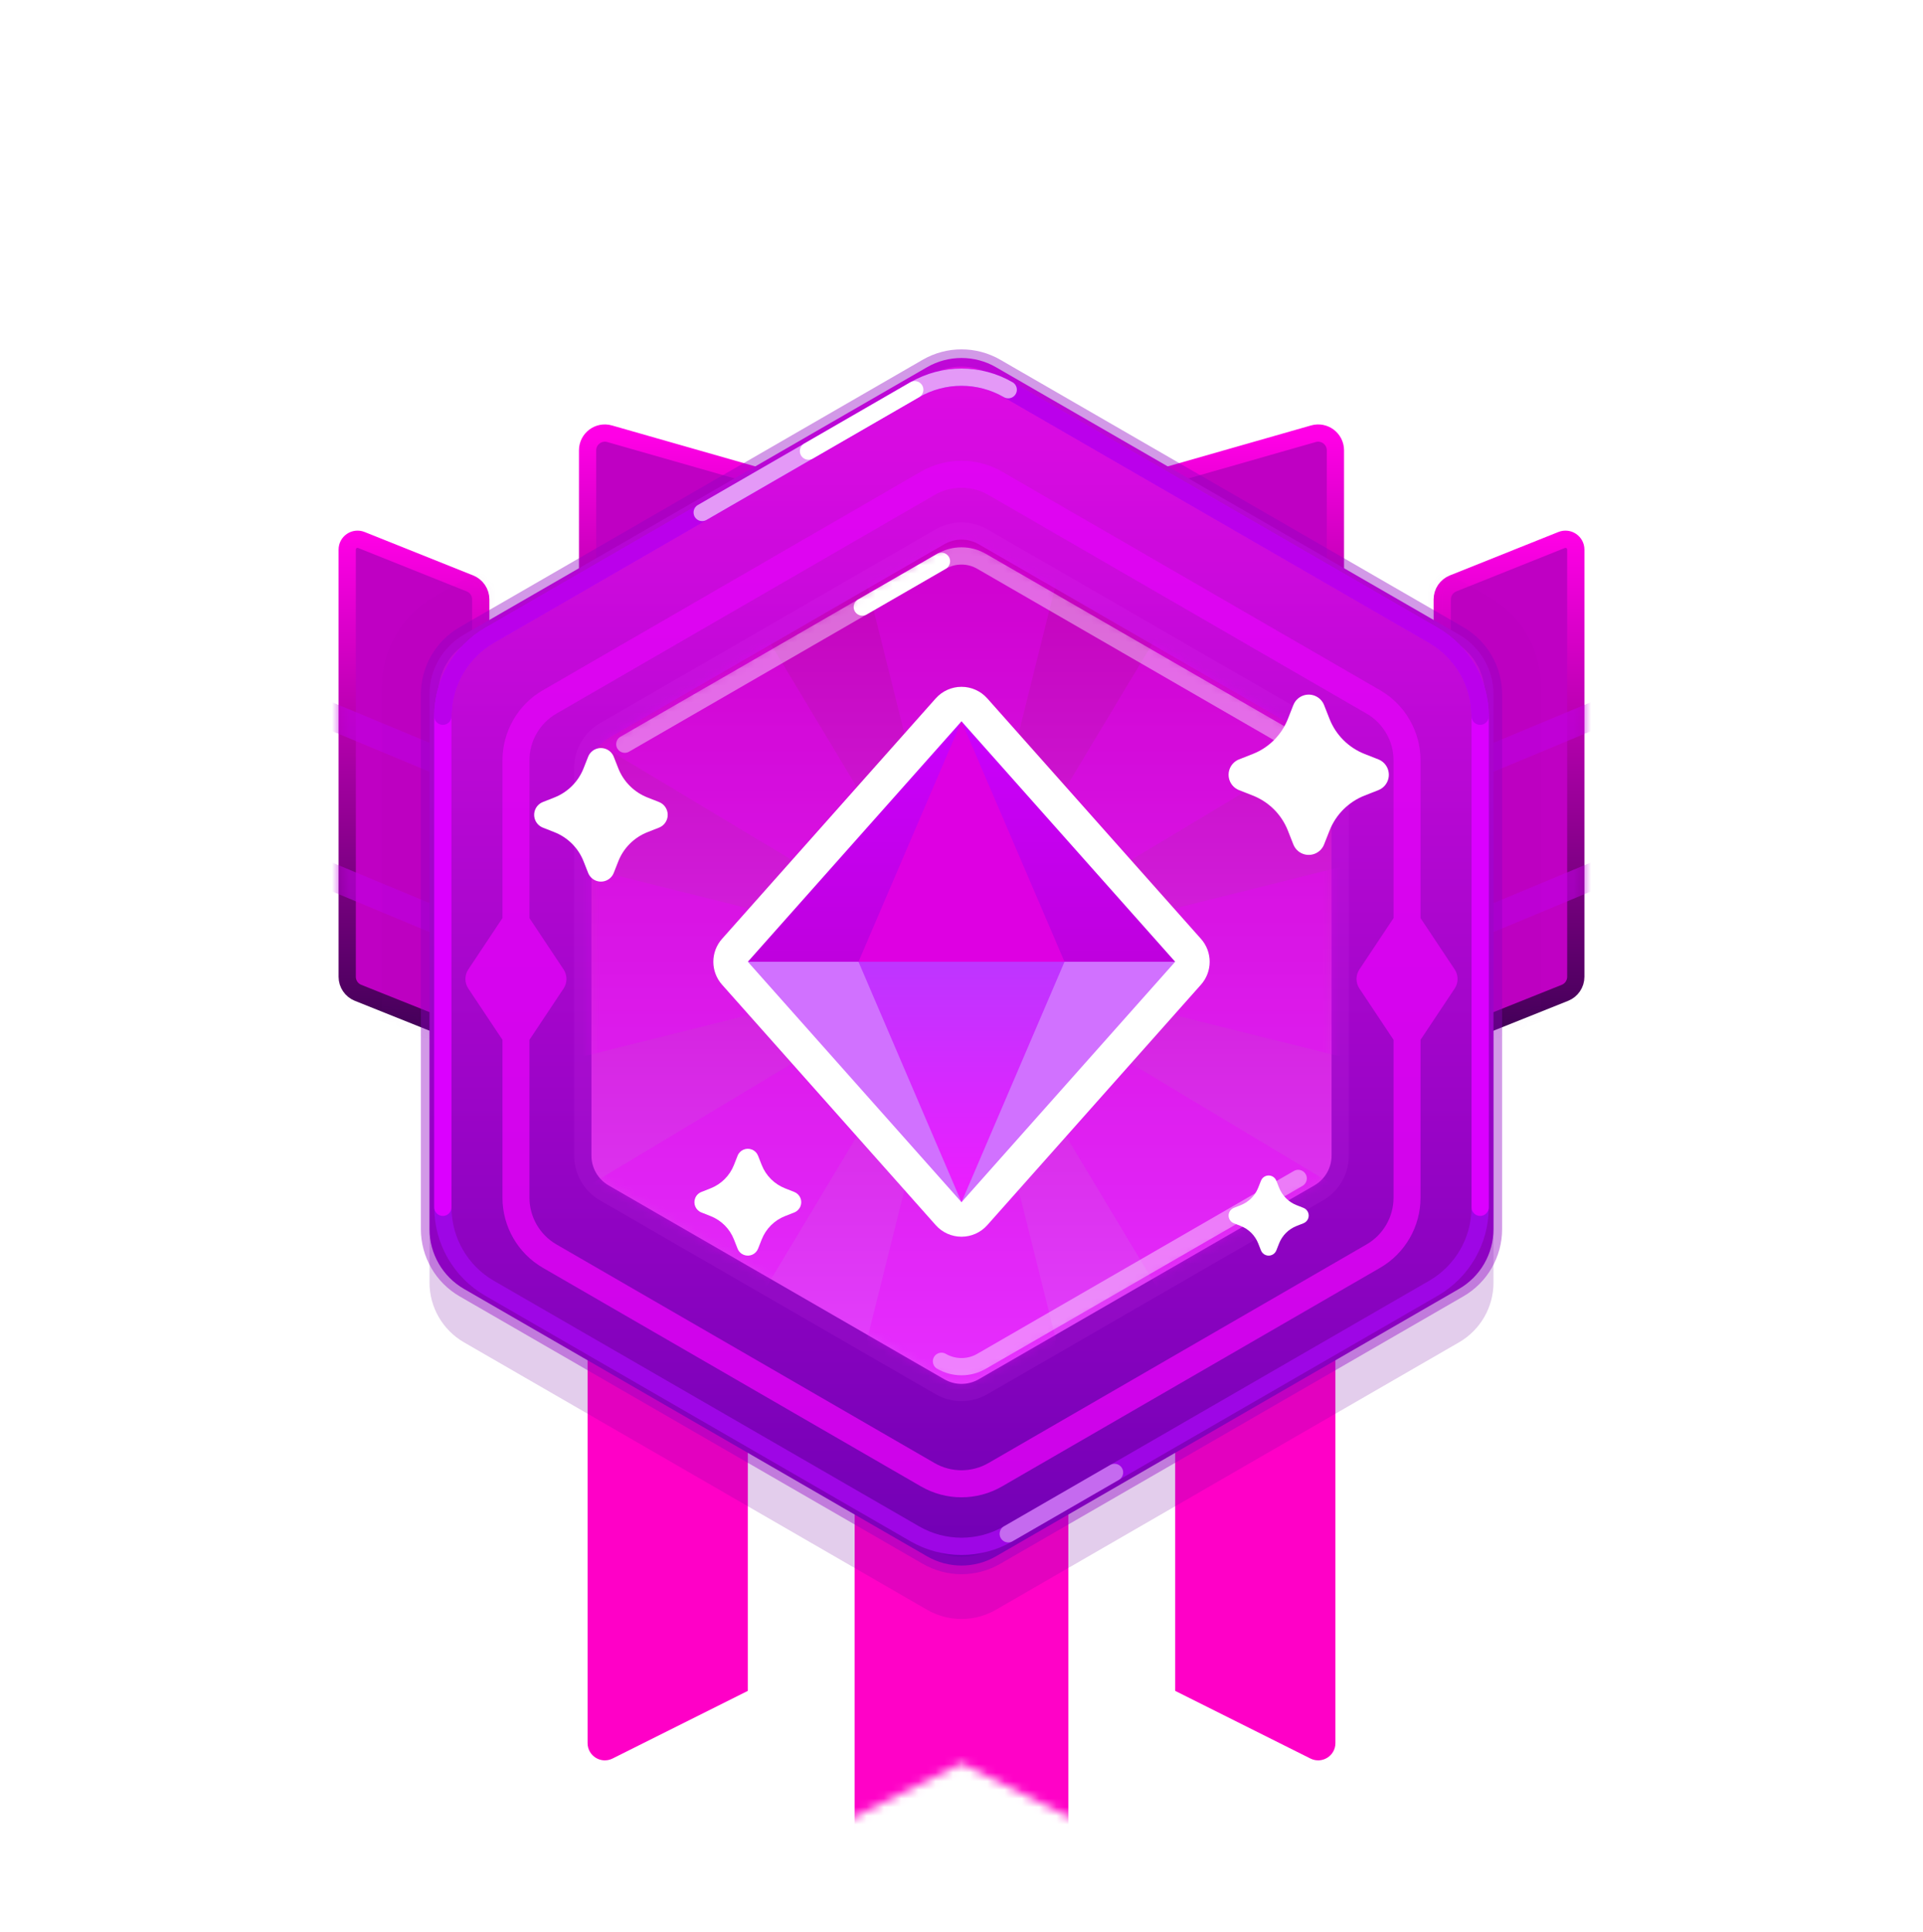 <svg width="223" height="224" viewBox="0 0 223 224" fill="none" xmlns="http://www.w3.org/2000/svg">
<g filter="url(#filter0_d_199_1110)">
<path fill-rule="evenodd" clip-rule="evenodd" d="M68.139 102.208H117.694V198.083C117.694 199.57 116.13 200.537 114.8 199.872L92.916 188.93L71.033 199.872C69.703 200.537 68.139 199.57 68.139 198.083V102.208Z" fill="#FF00C7"/>
</g>
<g filter="url(#filter1_d_199_1110)">
<path fill-rule="evenodd" clip-rule="evenodd" d="M105.306 102.208H154.861V198.083C154.861 199.57 153.297 200.537 151.967 199.872L130.083 188.93L108.2 199.872C106.87 200.537 105.306 199.57 105.306 198.083V102.208Z" fill="#FF00C7"/>
</g>
<g filter="url(#filter2_d_199_1110)">
<path fill-rule="evenodd" clip-rule="evenodd" d="M86.722 117.694H136.277V213.569C136.277 215.056 134.713 216.023 133.383 215.358L111.499 204.417L89.616 215.358C88.286 216.023 86.722 215.056 86.722 213.569V117.694Z" fill="white"/>
</g>
<mask id="mask0_199_1110" style="mask-type:luminance" maskUnits="userSpaceOnUse" x="86" y="117" width="51" height="99">
<path fill-rule="evenodd" clip-rule="evenodd" d="M86.722 117.694H136.277V213.569C136.277 215.056 134.713 216.023 133.383 215.358L111.499 204.417L89.616 215.358C88.286 216.023 86.722 215.056 86.722 213.569V117.694Z" fill="white"/>
</mask>
<g mask="url(#mask0_199_1110)">
<rect x="99.11" y="117.694" width="24.778" height="99.111" fill="#FF02C7"/>
</g>
<path style="mix-blend-mode:multiply" opacity="0.2" fill-rule="evenodd" clip-rule="evenodd" d="M107.5 48.768C109.975 47.339 113.025 47.339 115.5 48.768L169.192 79.767C171.667 81.196 173.192 83.837 173.192 86.695V148.694C173.192 151.552 171.667 154.193 169.192 155.622L115.5 186.621C113.025 188.05 109.975 188.05 107.5 186.621L53.808 155.622C51.332 154.193 49.808 151.552 49.808 148.694L49.808 86.695C49.808 83.837 51.332 81.196 53.808 79.767L107.5 48.768Z" fill="#7705A4"/>
<path fill-rule="evenodd" clip-rule="evenodd" d="M167.25 69.493C167.25 68.675 167.748 67.94 168.507 67.636L181.091 62.603C181.879 62.287 182.736 62.868 182.736 63.717V113.243C182.736 114.061 182.238 114.796 181.479 115.1L167.25 120.792V69.493Z" fill="#BF00C3" stroke="url(#paint0_linear_199_1110)" stroke-width="2" stroke-linecap="round" stroke-linejoin="round"/>
<mask id="mask1_199_1110" style="mask-type:luminance" maskUnits="userSpaceOnUse" x="166" y="61" width="18" height="61">
<path fill-rule="evenodd" clip-rule="evenodd" d="M167.25 69.493C167.25 68.675 167.748 67.94 168.507 67.636L181.091 62.603C181.879 62.287 182.736 62.868 182.736 63.717V113.243C182.736 114.061 182.238 114.796 181.479 115.1L167.25 120.792V69.493Z" fill="white" stroke="white" stroke-width="2" stroke-linecap="round" stroke-linejoin="round"/>
</mask>
<g mask="url(#mask1_199_1110)">
<g style="mix-blend-mode:multiply" opacity="0.6" filter="url(#filter3_i_199_1110)">
<path d="M168.799 89.303L186.429 81.957C187.219 81.628 187.592 80.721 187.263 79.932C186.934 79.142 186.028 78.769 185.238 79.098L166.655 86.841C166.078 87.082 168.799 89.303 168.799 89.303Z" fill="#C200E2"/>
</g>
<g style="mix-blend-mode:multiply" opacity="0.6" filter="url(#filter4_i_199_1110)">
<path d="M168.799 107.886L186.429 100.541C187.219 100.212 187.592 99.305 187.263 98.515C186.934 97.726 186.028 97.353 185.238 97.681L166.655 105.425C166.078 105.665 168.799 107.886 168.799 107.886Z" fill="#C200E2"/>
</g>
<g opacity="0.04">
<path fill-rule="evenodd" clip-rule="evenodd" d="M117.496 37.363C113.783 35.219 109.209 35.219 105.496 37.363L50.291 69.235C46.578 71.379 44.291 75.34 44.291 79.628V143.373C44.291 147.66 46.578 151.622 50.291 153.765L105.496 185.638C109.209 187.782 113.783 187.782 117.496 185.638L172.701 153.765C176.414 151.622 178.701 147.66 178.701 143.373L178.701 79.628C178.701 75.34 176.414 71.379 172.701 69.235L117.496 37.363Z" fill="#7705A4" style="mix-blend-mode:multiply"/>
</g>
</g>
<path fill-rule="evenodd" clip-rule="evenodd" d="M55.75 69.493C55.75 68.675 55.252 67.94 54.493 67.636L41.909 62.603C41.121 62.287 40.264 62.868 40.264 63.717V113.243C40.264 114.061 40.762 114.796 41.521 115.1L55.75 120.792V69.493Z" fill="#BF00C3" stroke="url(#paint1_linear_199_1110)" stroke-width="2" stroke-linecap="round" stroke-linejoin="round"/>
<mask id="mask2_199_1110" style="mask-type:luminance" maskUnits="userSpaceOnUse" x="39" y="61" width="18" height="61">
<path fill-rule="evenodd" clip-rule="evenodd" d="M55.75 69.493C55.75 68.675 55.252 67.94 54.493 67.636L41.909 62.603C41.121 62.287 40.264 62.868 40.264 63.717V113.243C40.264 114.061 40.762 114.796 41.521 115.1L55.75 120.792V69.493Z" fill="white" stroke="white" stroke-width="2" stroke-linecap="round" stroke-linejoin="round"/>
</mask>
<g mask="url(#mask2_199_1110)">
<g style="mix-blend-mode:multiply" opacity="0.6" filter="url(#filter5_i_199_1110)">
<path d="M54.201 89.303L36.571 81.957C35.781 81.628 35.408 80.721 35.737 79.932C36.066 79.142 36.972 78.769 37.762 79.098L56.345 86.841C56.922 87.082 54.201 89.303 54.201 89.303Z" fill="#C200E2"/>
</g>
<g style="mix-blend-mode:multiply" opacity="0.6" filter="url(#filter6_i_199_1110)">
<path d="M54.201 107.886L36.571 100.541C35.781 100.212 35.408 99.305 35.737 98.515C36.066 97.726 36.972 97.353 37.762 97.681L56.345 105.425C56.922 105.665 54.201 107.886 54.201 107.886Z" fill="#C200E2"/>
</g>
<g opacity="0.04">
<path fill-rule="evenodd" clip-rule="evenodd" d="M105.495 37.363C109.208 35.219 113.782 35.219 117.495 37.363L172.7 69.235C176.413 71.379 178.7 75.34 178.7 79.628V143.373C178.7 147.66 176.413 151.622 172.7 153.765L117.495 185.638C113.782 187.782 109.208 187.782 105.495 185.638L50.29 153.765C46.577 151.622 44.29 147.66 44.29 143.373L44.29 79.628C44.29 75.34 46.577 71.379 50.29 69.235L105.495 37.363Z" fill="#7705A4" style="mix-blend-mode:multiply"/>
</g>
</g>
<path fill-rule="evenodd" clip-rule="evenodd" d="M154.861 52.207C154.861 50.879 153.589 49.919 152.311 50.284L111.5 61.945L70.688 50.284C69.41 49.919 68.139 50.879 68.139 52.207V100.209C68.139 101.313 69.034 102.209 70.139 102.209H152.861C153.965 102.209 154.861 101.313 154.861 100.209V52.207Z" fill="#BF00C3" stroke="url(#paint2_linear_199_1110)" stroke-width="2" stroke-linecap="round" stroke-linejoin="round"/>
<path fill-rule="evenodd" clip-rule="evenodd" d="M107.5 42.573C109.975 41.144 113.025 41.144 115.5 42.573L169.192 73.572C171.667 75.001 173.192 77.642 173.192 80.501V142.499C173.192 145.357 171.667 147.998 169.192 149.427L115.5 180.426C113.025 181.856 109.975 181.856 107.5 180.426L53.807 149.427C51.332 147.998 49.807 145.357 49.807 142.499V80.501C49.807 77.642 51.332 75.001 53.807 73.572L107.5 42.573Z" fill="url(#paint3_linear_199_1110)" stroke="#9000C3" stroke-opacity="0.4" stroke-width="2"/>
<g style="mix-blend-mode:multiply" opacity="0.8" filter="url(#filter7_i_199_1110)">
<path fill-rule="evenodd" clip-rule="evenodd" d="M160.036 78.014L116.197 52.674C113.29 50.994 109.709 50.994 106.802 52.674L62.963 78.014C60.056 79.694 58.266 82.799 58.266 86.159V104.44L54.307 110.386C53.86 111.057 53.86 111.931 54.307 112.603L58.266 118.548V136.84C58.266 140.2 60.056 143.305 62.963 144.985L106.802 170.326C109.709 172.006 113.29 172.006 116.197 170.326L160.036 144.985C162.943 143.305 164.733 140.2 164.733 136.84V118.548L168.692 112.603C169.139 111.931 169.139 111.057 168.692 110.386L164.733 104.44V86.159C164.733 82.799 162.943 79.694 160.036 78.014ZM61.397 118.548V136.84C61.397 139.08 62.591 141.15 64.529 142.27L108.368 167.611C110.306 168.731 112.693 168.731 114.631 167.611L158.47 142.27C160.408 141.15 161.602 139.08 161.602 136.84V118.548L157.643 112.603C157.196 111.931 157.196 111.057 157.643 110.386L161.602 104.44V86.159C161.602 83.919 160.408 81.849 158.47 80.729L114.631 55.389C112.693 54.269 110.306 54.269 108.368 55.389L64.529 80.729C62.591 81.849 61.397 83.919 61.397 86.159V104.44L65.356 110.386C65.803 111.057 65.803 111.931 65.356 112.603L61.397 118.548Z" fill="#E204F6"/>
</g>
<path d="M116.92 45.181C113.566 43.244 109.434 43.244 106.08 45.181L56.777 73.646C53.423 75.583 51.356 79.161 51.356 83.034L51.356 139.965C51.356 143.838 53.423 147.416 56.777 149.353L106.08 177.818C109.434 179.754 113.566 179.754 116.92 177.818L166.224 149.353C169.578 147.416 171.644 143.838 171.644 139.965V83.034C171.644 79.161 169.578 75.583 166.224 73.646L116.92 45.181Z" stroke="#9E06E5" stroke-width="2"/>
<path opacity="0.4" d="M116.92 177.818C122.718 174.471 126.827 172.099 129.246 170.702" stroke="white" stroke-width="2" stroke-linecap="round"/>
<path d="M171.644 139.965V83.034C171.644 79.161 169.578 75.583 166.224 73.646L116.92 45.181C113.566 43.244 109.434 43.244 106.08 45.181L56.777 73.646C53.423 75.583 51.356 79.161 51.356 83.034L51.356 139.965" stroke="#DB00FF" stroke-width="2" stroke-linecap="round"/>
<path opacity="0.6" d="M171.644 83.034C171.644 79.161 169.578 75.583 166.224 73.646L116.92 45.181C113.566 43.244 109.434 43.244 106.08 45.181L56.777 73.646C53.423 75.583 51.356 79.161 51.356 83.034" stroke="#A500DE" stroke-width="2" stroke-linecap="round"/>
<path opacity="0.6" d="M116.92 45.181C113.566 43.244 109.433 43.244 106.079 45.181C106.079 45.181 89.645 54.669 81.428 59.413" stroke="white" stroke-width="2" stroke-linecap="round"/>
<path d="M106.08 45.181C106.08 45.181 97.382 50.203 93.754 52.297" stroke="white" stroke-width="2" stroke-linecap="round"/>
<path fill-rule="evenodd" clip-rule="evenodd" d="M109.5 63.099C110.737 62.385 112.262 62.385 113.5 63.099L152.416 85.567C153.654 86.282 154.416 87.603 154.416 89.031V133.968C154.416 135.397 153.654 136.718 152.416 137.432L113.5 159.901C112.262 160.615 110.737 160.615 109.5 159.901L70.584 137.432C69.346 136.718 68.584 135.397 68.584 133.968V89.031C68.584 87.603 69.346 86.282 70.584 85.567L109.5 63.099Z" fill="url(#paint4_linear_199_1110)"/>
<path d="M114 62.233C112.453 61.34 110.547 61.34 109 62.233L70.084 84.701C68.537 85.595 67.584 87.245 67.584 89.031V133.968C67.584 135.755 68.537 137.405 70.084 138.298L109 160.767C110.547 161.66 112.453 161.66 114 160.767L152.916 138.298C154.463 137.405 155.416 135.755 155.416 133.968V89.031C155.416 87.245 154.463 85.595 152.916 84.701L114 62.233Z" stroke="#E64AFF" stroke-opacity="0.1" stroke-width="2" style="mix-blend-mode:multiply"/>
<mask id="mask3_199_1110" style="mask-type:luminance" maskUnits="userSpaceOnUse" x="68" y="62" width="87" height="99">
<path fill-rule="evenodd" clip-rule="evenodd" d="M109.5 63.099C110.737 62.385 112.262 62.385 113.5 63.099L152.416 85.567C153.654 86.282 154.416 87.603 154.416 89.031V133.968C154.416 135.397 153.654 136.718 152.416 137.432L113.5 159.901C112.262 160.615 110.737 160.615 109.5 159.901L70.584 137.432C69.346 136.718 68.584 135.397 68.584 133.968V89.031C68.584 87.603 69.346 86.282 70.584 85.567L109.5 63.099Z" fill="white"/>
</mask>
<g mask="url(#mask3_199_1110)">
<g style="mix-blend-mode:multiply" opacity="0.3">
<path fill-rule="evenodd" clip-rule="evenodd" d="M111.5 111.499L123.889 61.944H99.111L111.5 111.5L111.5 111.5L85.219 67.699L67.699 85.219L111.499 111.5L61.944 99.111V123.889L111.5 111.5L111.5 111.5L67.699 137.781L85.219 155.301L111.5 111.5L99.111 161.055H123.889L111.5 111.5L137.781 155.301L155.301 137.781L111.5 111.5L161.056 123.889V99.111L111.5 111.5L111.5 111.5L111.5 111.5L155.301 85.219L137.781 67.698L111.5 111.499ZM111.5 111.5L111.5 111.5L111.5 111.5L111.5 111.5L111.5 111.5Z" fill="#EB00FF"/>
</g>
<path opacity="0.4" d="M150.545 86.275L113.823 65.074C112.385 64.244 110.614 64.244 109.177 65.074C104.858 67.567 101.798 69.334 99.996 70.374C96.247 72.538 93.187 74.305 90.816 75.674C86.736 78.03 80.615 81.564 72.455 86.275" stroke="white" stroke-width="2" stroke-linecap="round"/>
<path opacity="0.4" d="M150.545 136.619L113.823 157.82C112.385 158.65 110.614 158.65 109.177 157.82" stroke="white" stroke-width="2" stroke-linecap="round"/>
<path d="M109.177 65.073C104.858 67.567 101.798 69.334 99.996 70.374" stroke="white" stroke-width="2" stroke-linecap="round"/>
</g>
<path d="M112.995 82.296C112.616 81.869 112.072 81.625 111.5 81.625C110.929 81.625 110.385 81.869 110.006 82.296L85.228 110.171C84.554 110.929 84.554 112.071 85.228 112.829L110.006 140.704C110.385 141.131 110.929 141.375 111.5 141.375C112.072 141.375 112.616 141.131 112.995 140.704L137.773 112.829C138.447 112.071 138.447 110.929 137.773 110.171L112.995 82.296Z" fill="white" stroke="white" stroke-width="4" stroke-linejoin="round"/>
<path fill-rule="evenodd" clip-rule="evenodd" d="M111.5 83.625L136.278 111.5H86.723L111.5 83.625Z" fill="url(#paint5_linear_199_1110)"/>
<path fill-rule="evenodd" clip-rule="evenodd" d="M111.5 139.375L136.278 111.5H86.723L111.5 139.375Z" fill="#D171FF"/>
<path fill-rule="evenodd" clip-rule="evenodd" d="M111.5 83.625L99.554 111.5H123.447L111.5 83.625Z" fill="#DE00E2"/>
<path fill-rule="evenodd" clip-rule="evenodd" d="M111.5 139.375L99.554 111.5H123.447L111.5 139.375Z" fill="url(#paint6_linear_199_1110)"/>
<path fill-rule="evenodd" clip-rule="evenodd" d="M145.294 92.235L143.685 91.601C142.702 91.213 142.219 90.101 142.607 89.117C142.801 88.624 143.192 88.233 143.685 88.038L145.294 87.404C147.149 86.672 148.617 85.204 149.349 83.349L149.983 81.741C150.371 80.757 151.483 80.274 152.467 80.662C152.96 80.856 153.351 81.247 153.546 81.741L154.18 83.349C154.912 85.204 156.38 86.672 158.235 87.404L159.843 88.038C160.827 88.426 161.31 89.538 160.922 90.522C160.727 91.016 160.337 91.406 159.843 91.601L158.235 92.235C156.38 92.967 154.912 94.435 154.18 96.29L153.546 97.898C153.158 98.882 152.046 99.365 151.062 98.977C150.568 98.782 150.178 98.392 149.983 97.898L149.349 96.29C148.617 94.435 147.149 92.967 145.294 92.235Z" fill="white"/>
<g filter="url(#filter8_d_199_1110)">
<path fill-rule="evenodd" clip-rule="evenodd" d="M82.408 140.986L81.336 140.563C80.68 140.304 80.358 139.563 80.617 138.907C80.746 138.578 81.007 138.317 81.336 138.188L82.408 137.765C83.645 137.277 84.624 136.298 85.111 135.062L85.534 133.989C85.793 133.333 86.534 133.011 87.19 133.27C87.519 133.4 87.779 133.66 87.909 133.989L88.332 135.062C88.82 136.298 89.799 137.277 91.035 137.765L92.108 138.188C92.764 138.446 93.085 139.188 92.827 139.843C92.697 140.172 92.437 140.433 92.108 140.563L91.035 140.986C89.799 141.473 88.82 142.452 88.332 143.689L87.909 144.761C87.651 145.417 86.909 145.739 86.253 145.48C85.924 145.35 85.664 145.09 85.534 144.761L85.111 143.689C84.624 142.452 83.645 141.473 82.408 140.986Z" fill="white"/>
</g>
<path fill-rule="evenodd" clip-rule="evenodd" d="M64.295 96.478L62.955 95.95C62.135 95.626 61.733 94.7 62.056 93.88C62.218 93.469 62.544 93.143 62.955 92.981L64.295 92.452C65.841 91.843 67.065 90.619 67.674 89.073L68.203 87.733C68.526 86.913 69.453 86.51 70.273 86.834C70.684 86.996 71.01 87.322 71.172 87.733L71.7 89.073C72.31 90.619 73.534 91.843 75.079 92.452L76.42 92.981C77.24 93.304 77.642 94.231 77.319 95.051C77.157 95.462 76.831 95.787 76.42 95.95L75.079 96.478C73.534 97.088 72.31 98.311 71.7 99.857L71.172 101.198C70.848 102.017 69.922 102.42 69.102 102.097C68.691 101.934 68.365 101.609 68.203 101.198L67.674 99.857C67.065 98.311 65.841 97.088 64.295 96.478Z" fill="white"/>
<g filter="url(#filter9_d_199_1110)">
<path fill-rule="evenodd" clip-rule="evenodd" d="M143.883 142.131L143.079 141.814C142.587 141.62 142.346 141.064 142.54 140.572C142.637 140.326 142.832 140.13 143.079 140.033L143.883 139.716C144.811 139.35 145.545 138.616 145.911 137.688L146.228 136.884C146.422 136.392 146.978 136.151 147.47 136.345C147.716 136.442 147.912 136.637 148.009 136.884L148.326 137.688C148.692 138.616 149.426 139.35 150.354 139.716L151.158 140.033C151.65 140.227 151.891 140.783 151.697 141.275C151.6 141.522 151.405 141.717 151.158 141.814L150.354 142.131C149.426 142.497 148.692 143.231 148.326 144.159L148.009 144.963C147.815 145.455 147.259 145.696 146.767 145.502C146.52 145.405 146.325 145.21 146.228 144.963L145.911 144.159C145.545 143.231 144.811 142.497 143.883 142.131Z" fill="white"/>
</g>
<defs>
<filter id="filter0_d_199_1110" x="64.139" y="102.208" width="57.556" height="105.877" filterUnits="userSpaceOnUse" color-interpolation-filters="sRGB">
<feFlood flood-opacity="0" result="BackgroundImageFix"/>
<feColorMatrix in="SourceAlpha" type="matrix" values="0 0 0 0 0 0 0 0 0 0 0 0 0 0 0 0 0 0 127 0" result="hardAlpha"/>
<feOffset dy="4"/>
<feGaussianBlur stdDeviation="2"/>
<feColorMatrix type="matrix" values="0 0 0 0 0.31 0 0 0 0 0.247 0 0 0 0 0.867 0 0 0 0.2 0"/>
<feBlend mode="darken" in2="BackgroundImageFix" result="effect1_dropShadow_199_1110"/>
<feBlend mode="normal" in="SourceGraphic" in2="effect1_dropShadow_199_1110" result="shape"/>
</filter>
<filter id="filter1_d_199_1110" x="101.306" y="102.208" width="57.556" height="105.877" filterUnits="userSpaceOnUse" color-interpolation-filters="sRGB">
<feFlood flood-opacity="0" result="BackgroundImageFix"/>
<feColorMatrix in="SourceAlpha" type="matrix" values="0 0 0 0 0 0 0 0 0 0 0 0 0 0 0 0 0 0 127 0" result="hardAlpha"/>
<feOffset dy="4"/>
<feGaussianBlur stdDeviation="2"/>
<feColorMatrix type="matrix" values="0 0 0 0 0.31 0 0 0 0 0.247 0 0 0 0 0.867 0 0 0 0.2 0"/>
<feBlend mode="darken" in2="BackgroundImageFix" result="effect1_dropShadow_199_1110"/>
<feBlend mode="normal" in="SourceGraphic" in2="effect1_dropShadow_199_1110" result="shape"/>
</filter>
<filter id="filter2_d_199_1110" x="82.722" y="117.694" width="57.556" height="105.877" filterUnits="userSpaceOnUse" color-interpolation-filters="sRGB">
<feFlood flood-opacity="0" result="BackgroundImageFix"/>
<feColorMatrix in="SourceAlpha" type="matrix" values="0 0 0 0 0 0 0 0 0 0 0 0 0 0 0 0 0 0 127 0" result="hardAlpha"/>
<feOffset dy="4"/>
<feGaussianBlur stdDeviation="2"/>
<feColorMatrix type="matrix" values="0 0 0 0 0.31 0 0 0 0 0.247 0 0 0 0 0.867 0 0 0 0.2 0"/>
<feBlend mode="darken" in2="BackgroundImageFix" result="effect1_dropShadow_199_1110"/>
<feBlend mode="normal" in="SourceGraphic" in2="effect1_dropShadow_199_1110" result="shape"/>
</filter>
<filter id="filter3_i_199_1110" x="166.574" y="78.978" width="20.809" height="12.325" filterUnits="userSpaceOnUse" color-interpolation-filters="sRGB">
<feFlood flood-opacity="0" result="BackgroundImageFix"/>
<feBlend mode="normal" in="SourceGraphic" in2="BackgroundImageFix" result="shape"/>
<feColorMatrix in="SourceAlpha" type="matrix" values="0 0 0 0 0 0 0 0 0 0 0 0 0 0 0 0 0 0 127 0" result="hardAlpha"/>
<feOffset dy="2"/>
<feGaussianBlur stdDeviation="1"/>
<feComposite in2="hardAlpha" operator="arithmetic" k2="-1" k3="1"/>
<feColorMatrix type="matrix" values="0 0 0 0 0.976 0 0 0 0 0.714 0 0 0 0 0.035 0 0 0 1 0"/>
<feBlend mode="normal" in2="shape" result="effect1_innerShadow_199_1110"/>
</filter>
<filter id="filter4_i_199_1110" x="166.574" y="97.562" width="20.809" height="12.325" filterUnits="userSpaceOnUse" color-interpolation-filters="sRGB">
<feFlood flood-opacity="0" result="BackgroundImageFix"/>
<feBlend mode="normal" in="SourceGraphic" in2="BackgroundImageFix" result="shape"/>
<feColorMatrix in="SourceAlpha" type="matrix" values="0 0 0 0 0 0 0 0 0 0 0 0 0 0 0 0 0 0 127 0" result="hardAlpha"/>
<feOffset dy="2"/>
<feGaussianBlur stdDeviation="1"/>
<feComposite in2="hardAlpha" operator="arithmetic" k2="-1" k3="1"/>
<feColorMatrix type="matrix" values="0 0 0 0 0.976 0 0 0 0 0.714 0 0 0 0 0.035 0 0 0 1 0"/>
<feBlend mode="normal" in2="shape" result="effect1_innerShadow_199_1110"/>
</filter>
<filter id="filter5_i_199_1110" x="35.617" y="78.978" width="20.809" height="12.325" filterUnits="userSpaceOnUse" color-interpolation-filters="sRGB">
<feFlood flood-opacity="0" result="BackgroundImageFix"/>
<feBlend mode="normal" in="SourceGraphic" in2="BackgroundImageFix" result="shape"/>
<feColorMatrix in="SourceAlpha" type="matrix" values="0 0 0 0 0 0 0 0 0 0 0 0 0 0 0 0 0 0 127 0" result="hardAlpha"/>
<feOffset dy="2"/>
<feGaussianBlur stdDeviation="1"/>
<feComposite in2="hardAlpha" operator="arithmetic" k2="-1" k3="1"/>
<feColorMatrix type="matrix" values="0 0 0 0 0.976 0 0 0 0 0.714 0 0 0 0 0.035 0 0 0 1 0"/>
<feBlend mode="normal" in2="shape" result="effect1_innerShadow_199_1110"/>
</filter>
<filter id="filter6_i_199_1110" x="35.617" y="97.562" width="20.809" height="12.325" filterUnits="userSpaceOnUse" color-interpolation-filters="sRGB">
<feFlood flood-opacity="0" result="BackgroundImageFix"/>
<feBlend mode="normal" in="SourceGraphic" in2="BackgroundImageFix" result="shape"/>
<feColorMatrix in="SourceAlpha" type="matrix" values="0 0 0 0 0 0 0 0 0 0 0 0 0 0 0 0 0 0 127 0" result="hardAlpha"/>
<feOffset dy="2"/>
<feGaussianBlur stdDeviation="1"/>
<feComposite in2="hardAlpha" operator="arithmetic" k2="-1" k3="1"/>
<feColorMatrix type="matrix" values="0 0 0 0 0.976 0 0 0 0 0.714 0 0 0 0 0.035 0 0 0 1 0"/>
<feBlend mode="normal" in2="shape" result="effect1_innerShadow_199_1110"/>
</filter>
<filter id="filter7_i_199_1110" x="53.972" y="51.414" width="115.056" height="122.172" filterUnits="userSpaceOnUse" color-interpolation-filters="sRGB">
<feFlood flood-opacity="0" result="BackgroundImageFix"/>
<feBlend mode="normal" in="SourceGraphic" in2="BackgroundImageFix" result="shape"/>
<feColorMatrix in="SourceAlpha" type="matrix" values="0 0 0 0 0 0 0 0 0 0 0 0 0 0 0 0 0 0 127 0" result="hardAlpha"/>
<feOffset dy="2"/>
<feGaussianBlur stdDeviation="1"/>
<feComposite in2="hardAlpha" operator="arithmetic" k2="-1" k3="1"/>
<feColorMatrix type="matrix" values="0 0 0 0 0.976 0 0 0 0 0.714 0 0 0 0 0.035 0 0 0 1 0"/>
<feBlend mode="normal" in2="shape" result="effect1_innerShadow_199_1110"/>
</filter>
<filter id="filter8_d_199_1110" x="76.527" y="129.181" width="20.389" height="20.389" filterUnits="userSpaceOnUse" color-interpolation-filters="sRGB">
<feFlood flood-opacity="0" result="BackgroundImageFix"/>
<feColorMatrix in="SourceAlpha" type="matrix" values="0 0 0 0 0 0 0 0 0 0 0 0 0 0 0 0 0 0 127 0" result="hardAlpha"/>
<feOffset/>
<feGaussianBlur stdDeviation="2"/>
<feColorMatrix type="matrix" values="0 0 0 0 1 0 0 0 0 0.949 0 0 0 0 0.306 0 0 0 1 0"/>
<feBlend mode="normal" in2="BackgroundImageFix" result="effect1_dropShadow_199_1110"/>
<feBlend mode="normal" in="SourceGraphic" in2="effect1_dropShadow_199_1110" result="shape"/>
</filter>
<filter id="filter9_d_199_1110" x="138.473" y="132.278" width="17.292" height="17.291" filterUnits="userSpaceOnUse" color-interpolation-filters="sRGB">
<feFlood flood-opacity="0" result="BackgroundImageFix"/>
<feColorMatrix in="SourceAlpha" type="matrix" values="0 0 0 0 0 0 0 0 0 0 0 0 0 0 0 0 0 0 127 0" result="hardAlpha"/>
<feOffset/>
<feGaussianBlur stdDeviation="2"/>
<feColorMatrix type="matrix" values="0 0 0 0 1 0 0 0 0 0.949 0 0 0 0 0.306 0 0 0 1 0"/>
<feBlend mode="normal" in2="BackgroundImageFix" result="effect1_dropShadow_199_1110"/>
<feBlend mode="normal" in="SourceGraphic" in2="effect1_dropShadow_199_1110" result="shape"/>
</filter>
<linearGradient id="paint0_linear_199_1110" x1="182.736" y1="61.944" x2="182.736" y2="120.792" gradientUnits="userSpaceOnUse">
<stop stop-color="#FF00E6"/>
<stop offset="1" stop-color="#3D0053"/>
</linearGradient>
<linearGradient id="paint1_linear_199_1110" x1="40.264" y1="61.944" x2="40.264" y2="120.792" gradientUnits="userSpaceOnUse">
<stop stop-color="#FF00E6"/>
<stop offset="1" stop-color="#3D0053"/>
</linearGradient>
<linearGradient id="paint2_linear_199_1110" x1="68.139" y1="50.651" x2="68.139" y2="102.209" gradientUnits="userSpaceOnUse">
<stop stop-color="#FF00E6"/>
<stop offset="1" stop-color="#3D0053"/>
</linearGradient>
<linearGradient id="paint3_linear_199_1110" x1="40.264" y1="40.264" x2="40.264" y2="182.736" gradientUnits="userSpaceOnUse">
<stop stop-color="#E00CE5"/>
<stop offset="1" stop-color="#7000B4"/>
</linearGradient>
<linearGradient id="paint4_linear_199_1110" x1="61.944" y1="61.944" x2="61.944" y2="161.055" gradientUnits="userSpaceOnUse">
<stop stop-color="#C200BA"/>
<stop offset="1" stop-color="#E441FF"/>
</linearGradient>
<linearGradient id="paint5_linear_199_1110" x1="86.723" y1="83.625" x2="86.723" y2="111.5" gradientUnits="userSpaceOnUse">
<stop stop-color="#CA00FD"/>
<stop offset="1" stop-color="#BF00DE"/>
</linearGradient>
<linearGradient id="paint6_linear_199_1110" x1="99.554" y1="111.5" x2="99.554" y2="139.375" gradientUnits="userSpaceOnUse">
<stop stop-color="#BE35FF"/>
<stop offset="1" stop-color="#ED1DFF"/>
</linearGradient>
</defs>
</svg>
